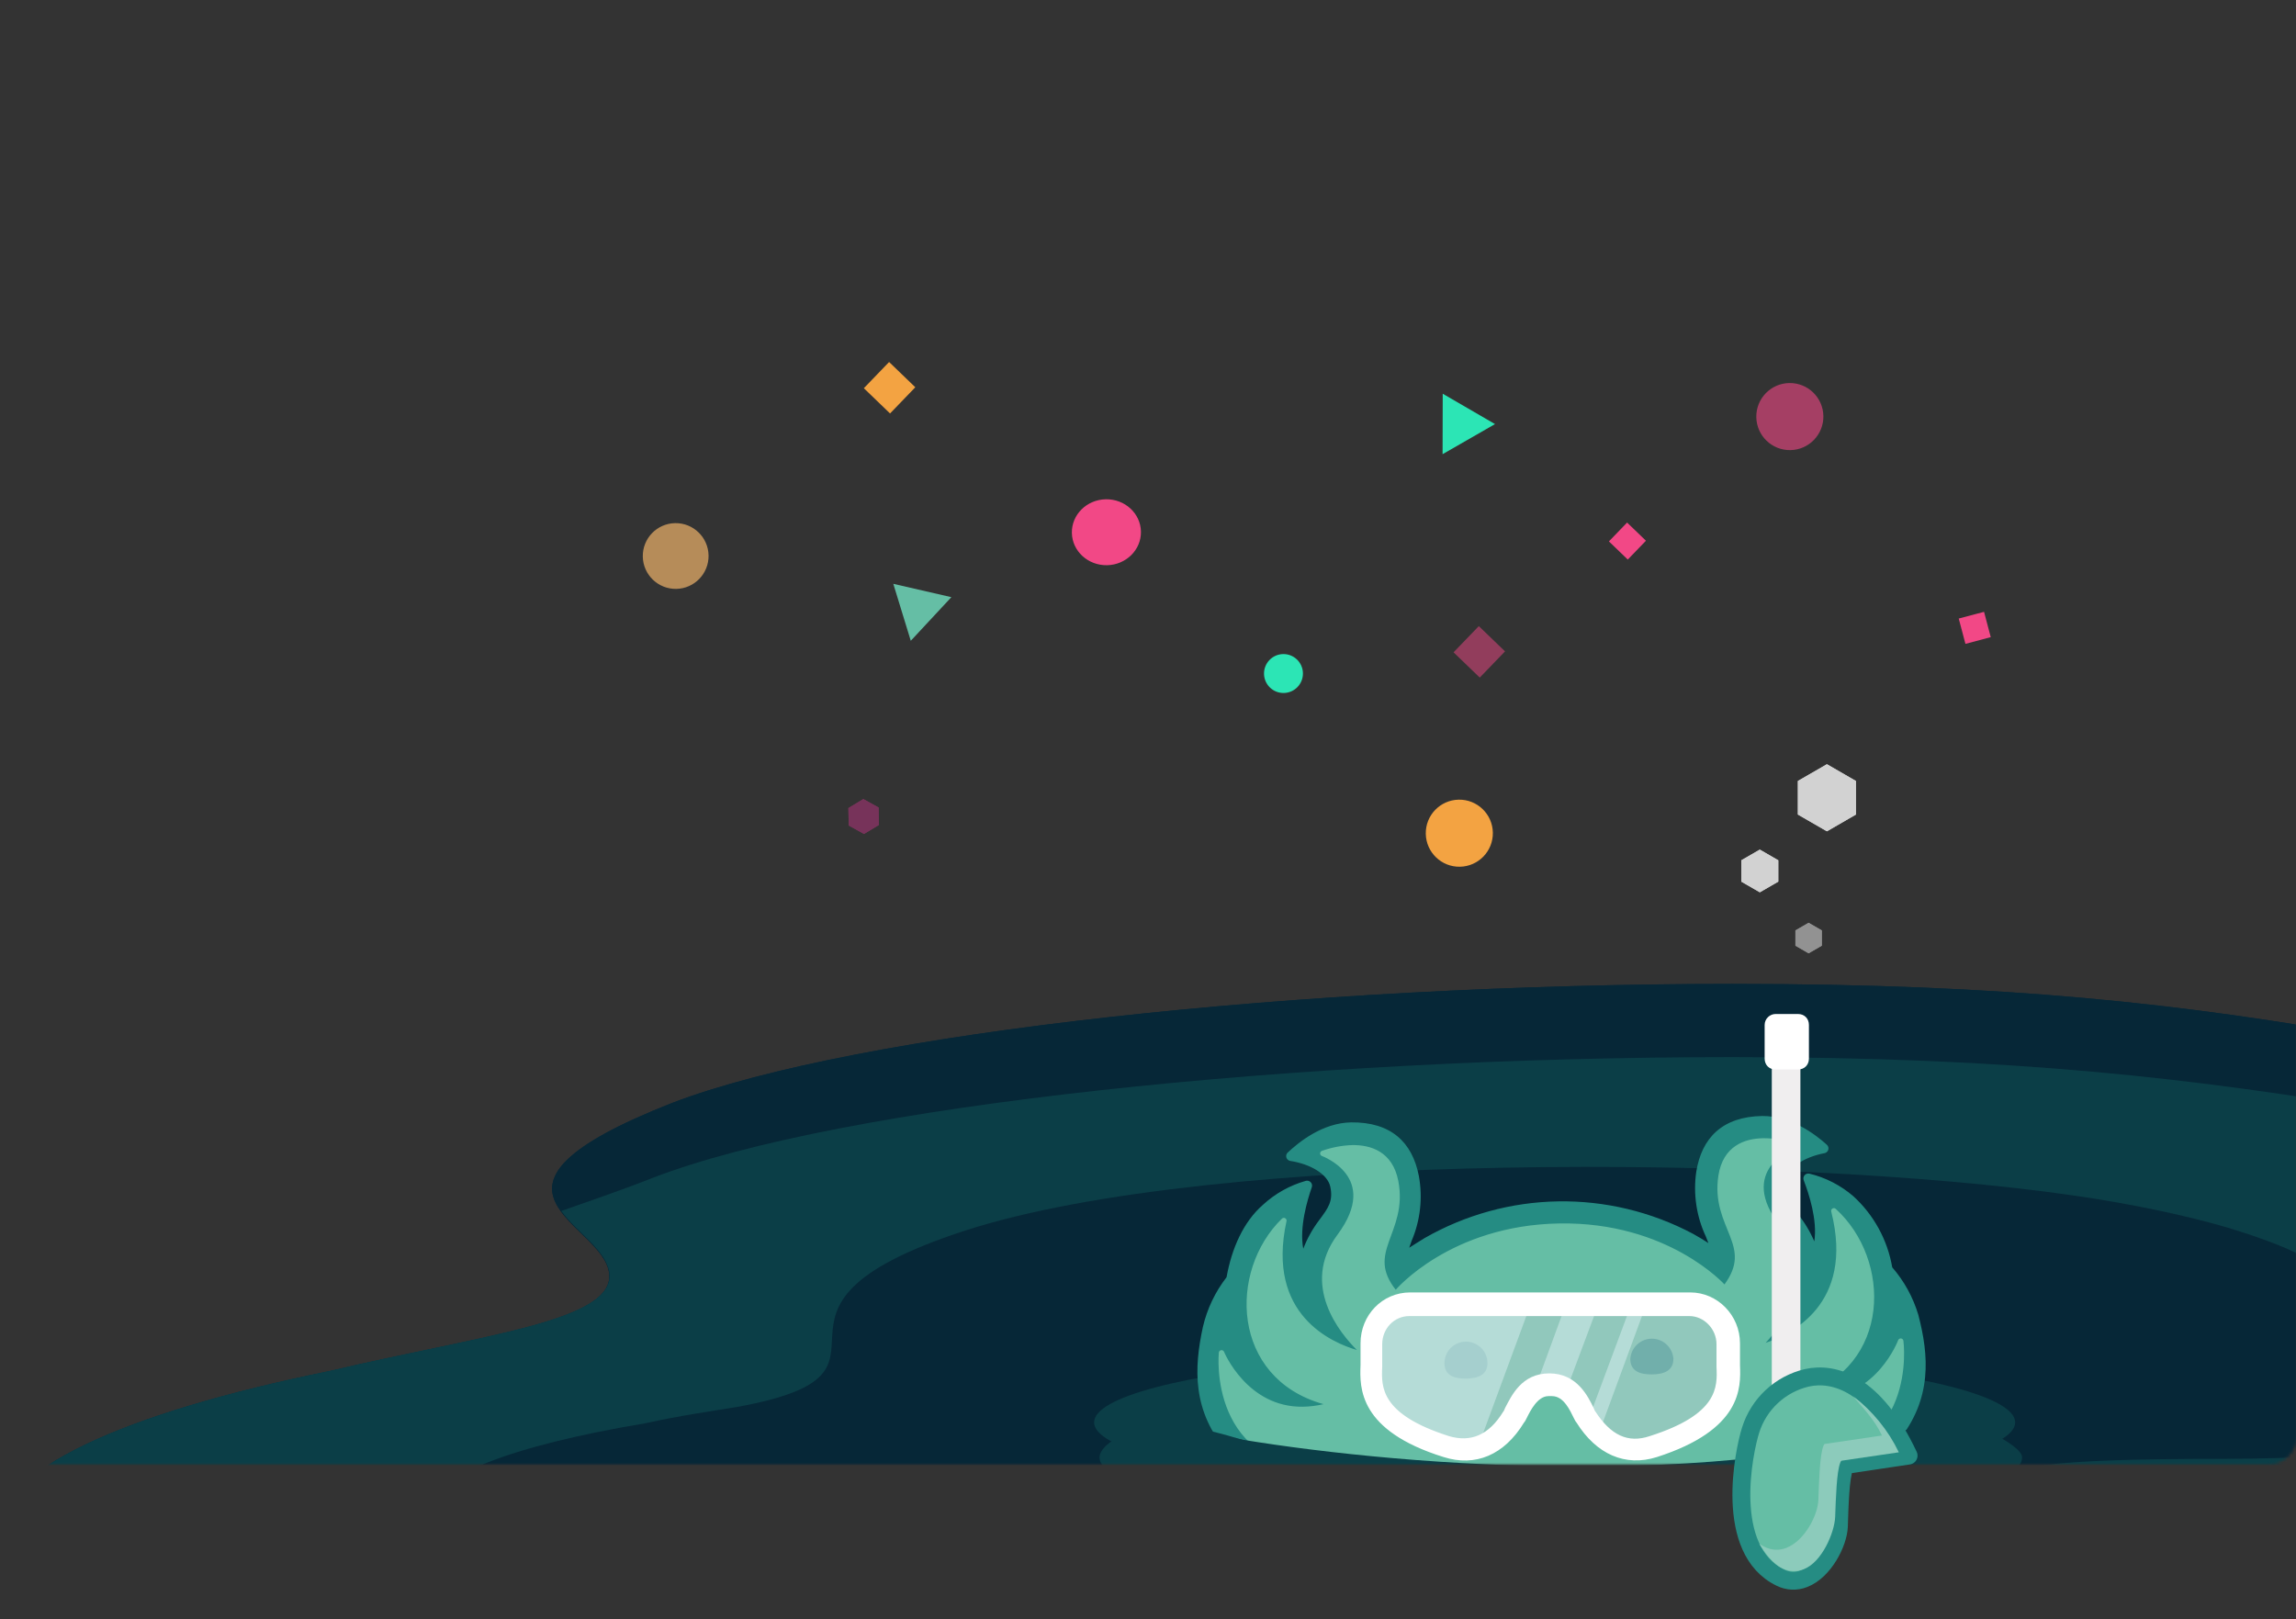 <svg width="665" height="469" viewBox="0 0 665 469" fill="none" xmlns="http://www.w3.org/2000/svg">
<rect x="0" y="0" width="665" height="469" fill="#333333" stroke="none"/>
<mask id="mask0_264_1506" style="mask-type:alpha" maskUnits="userSpaceOnUse" x="0" y="0" width="665" height="424">
<rect width="665" height="424" rx="8" fill="#F5F5F5"/>
</mask>
<g mask="url(#mask0_264_1506)">
<path fill-rule="evenodd" clip-rule="evenodd" d="M501.75 285C581.32 285 632.224 290.665 688.318 300.716C716.571 305.517 740.493 311.182 759.191 318.194C826.181 342.2 771.806 342.2 873.992 353.979C896.161 356.604 916.165 360.092 933.145 364.03C968.822 372.32 990.132 383.235 990.132 395.013C990.132 420.781 885.747 442.162 756.167 442.162C593.934 442.162 710.075 460.054 575.236 489.76C514.364 502.851 427.37 511.141 330.821 511.141C147.278 511.141 -1 481.47 -1 444.338C-1 425.997 35.537 409.417 95.549 397.19C139.923 386.724 178.178 382.786 176.425 368.797C174.672 353.944 130.333 344.791 194.676 319.472C248.192 298.989 377.807 285 501.75 285Z" fill="#062737"/>
<path fill-rule="evenodd" clip-rule="evenodd" d="M988.366 401.48C972.686 424.193 874.826 442.101 756.472 442.101C594.174 442.101 710.361 460.009 575.468 489.741C514.572 502.844 427.543 511.141 330.955 511.141C147.338 511.141 -1 481.444 -1 444.279C-1 425.922 35.551 409.328 95.588 397.089C139.979 386.614 178.25 382.673 176.496 368.671C175.637 362.103 166.937 356.883 162.57 350.763C169.963 348.136 179.11 345.094 189.116 341.153C243.513 320.168 375.759 306.201 501.918 306.201C583.721 306.201 635.47 312.32 692.481 321.931C721.64 326.736 745.984 332.855 765.137 339.424C833.013 363.451 777.756 363.451 882.184 375.689C904.81 378.317 925.681 381.359 942.668 385.3C962.68 390.106 978.325 395.361 988.366 401.48Z" fill="#0B3E47"/>
<path fill-rule="evenodd" clip-rule="evenodd" d="M599.503 346.135C617.744 348.717 633.409 352.148 645.157 355.579C688.614 368.896 653.402 368.454 719.497 374.909C793.39 379.189 908.128 397.67 756.873 413.976C729.047 416.966 688.614 422.571 643.44 422.571C538.252 422.571 613.45 432.015 526.091 448.321C486.963 455.184 430.452 459.906 367.862 459.906C248.76 459.906 124.438 457.324 124.438 437.586C124.438 427.701 148.347 418.698 187.028 412.244C196.578 410.103 205.716 408.813 213.549 407.522C270.059 397.228 208.327 379.597 279.609 356.428C351.303 333.226 518.224 334.517 599.503 346.135Z" fill="#062737"/>
<ellipse cx="450.274" cy="412.005" rx="133.388" ry="20.317" fill="#0B3E47"/>
<path d="M555.616 380.868C554.101 375.791 551.523 371.094 548.052 367.091C546.692 359.156 542.722 351.902 536.771 346.48C533.107 343.325 528.746 341.086 524.046 339.948C523.792 339.895 523.529 339.911 523.284 339.996C523.038 340.081 522.821 340.23 522.654 340.429C522.487 340.628 522.376 340.868 522.335 341.124C522.294 341.38 522.322 341.643 522.418 341.884C523.891 345.673 526.436 353.429 525.484 359.583C524.253 356.692 522.625 353.987 520.647 351.545C517.928 348.05 516.309 346.104 517.05 341.92C517.713 338.278 522.495 335.164 528.386 334.037C528.658 333.997 528.912 333.879 529.117 333.697C529.322 333.515 529.47 333.277 529.542 333.012C529.615 332.747 529.608 332.467 529.524 332.206C529.439 331.945 529.28 331.714 529.067 331.542C525.725 328.512 518.64 323.216 510.417 323.259C498.933 323.439 492.875 329.535 491.293 339.426C490.368 345.812 491.335 352.33 494.076 358.172L494.813 360.067C493.448 359.174 491.934 358.245 490.25 357.329C478.253 350.977 464.844 347.764 451.272 347.989C437.699 348.213 424.404 351.869 412.624 358.614C410.969 359.6 409.486 360.597 408.159 361.41C408.333 360.835 408.576 360.205 408.836 359.477C411.375 353.54 412.111 346.986 410.951 340.634C409.045 330.776 402.799 324.974 391.311 325.106C383.071 325.248 376.189 330.799 372.919 333.891C372.738 334.075 372.612 334.305 372.553 334.556C372.494 334.807 372.505 335.07 372.585 335.315C372.665 335.561 372.811 335.779 373.006 335.948C373.202 336.116 373.439 336.228 373.694 336.27C379.626 337.19 384.521 340.121 385.298 343.746C386.191 347.923 384.69 349.922 382.043 353.476C380.143 355.991 378.604 358.759 377.472 361.7C376.301 355.568 378.607 347.72 379.939 343.903C380.025 343.658 380.043 343.394 379.991 343.14C379.939 342.885 379.818 342.65 379.643 342.458C379.467 342.267 379.243 342.126 378.994 342.052C378.745 341.978 378.481 341.973 378.229 342.037C373.595 343.341 369.334 345.72 365.793 348.982C360.085 353.952 356.723 361.713 355.254 369.959C351.949 374.218 349.609 379.143 348.394 384.395C345.839 396.169 345.186 408.842 355.703 420.774C362.413 428.418 373.071 432.283 386.162 432.049C388.874 432.462 391.525 433.211 394.053 434.278C404.098 437.801 421.093 443.701 453.128 443.157C485.162 442.614 501.858 436.136 511.852 432.266C514.345 431.122 516.966 430.282 519.66 429.766C532.753 429.556 543.266 425.449 549.735 417.465C559.746 405.196 558.669 392.563 555.616 380.868Z" fill="#258C83"/>
<path d="M519.463 422.653C510.566 422.822 497.422 435.292 452.93 436.044C408.438 436.796 394.863 424.79 385.964 424.935C350.371 425.542 353.799 391.874 353.799 391.874C353.799 391.874 360.665 408.539 377.413 408.258C379.448 408.219 381.474 407.968 383.457 407.509C383.634 407.47 383.793 407.373 383.908 407.233C384.022 407.092 384.086 406.917 384.089 406.736C384.091 406.554 384.032 406.378 383.922 406.234C383.811 406.09 383.655 405.988 383.479 405.945C357.437 398.64 356.642 368.359 371.846 353.553C365.777 381.328 385.433 389.678 392.929 391.841C393.088 391.881 393.256 391.869 393.407 391.806C393.558 391.742 393.685 391.631 393.768 391.489C393.85 391.348 393.884 391.183 393.865 391.02C393.845 390.857 393.773 390.705 393.659 390.586C388.757 385.727 377.55 372.19 388.004 358.128C401.059 340.54 383.141 334.103 383.141 334.103C385.878 333.124 388.749 332.575 391.654 332.474C396.8 332.407 402.653 334.188 404.217 342.193C407.08 357.028 394.333 362.508 403.788 374.28C403.851 374.351 403.929 374.406 404.016 374.442C404.104 374.477 404.199 374.492 404.293 374.484C404.387 374.477 404.478 374.447 404.559 374.398C404.64 374.35 404.708 374.283 404.759 374.203V374.203C404.759 374.203 420.377 355.703 451.607 355.174C482.837 354.646 499.044 372.741 499.044 372.741C499.106 372.808 499.183 372.859 499.268 372.892C499.353 372.925 499.444 372.938 499.535 372.931C499.625 372.924 499.713 372.896 499.792 372.85C499.871 372.805 499.938 372.742 499.99 372.666C509.034 360.523 496.186 355.514 498.492 340.61C499.756 332.552 505.556 330.577 510.675 330.488C513.586 330.473 516.48 330.918 519.251 331.808C519.251 331.808 501.569 338.779 515.209 355.907C526.069 369.691 515.426 383.524 510.676 388.564C510.574 388.687 510.514 388.84 510.505 389C510.496 389.159 510.538 389.318 510.625 389.452C510.711 389.587 510.839 389.69 510.988 389.747C511.137 389.805 511.301 389.813 511.455 389.771C518.857 387.377 538.133 378.351 531.154 350.734C546.939 365.054 547.1 395.337 521.289 403.54C521.124 403.605 520.985 403.721 520.891 403.871C520.798 404.021 520.755 404.198 520.769 404.374C520.783 404.551 520.853 404.718 520.969 404.852C521.085 404.985 521.241 405.078 521.414 405.116C523.406 405.504 525.433 405.687 527.463 405.661C544.209 405.356 550.509 388.475 550.509 388.475C550.509 388.475 555.077 421.996 519.463 422.653Z" fill="#65BEA5" stroke="#65BEA5" stroke-width="1.577" stroke-linejoin="round"/>
<path d="M430.824 394.737C430.797 393.085 430.114 391.512 428.926 390.363C427.738 389.215 426.143 388.585 424.491 388.612C422.839 388.64 421.266 389.323 420.117 390.511C418.968 391.698 418.339 393.294 418.366 394.946C418.422 398.408 421.158 399.362 424.671 399.327C428.183 399.292 430.878 398.175 430.824 394.737Z" fill="#258C83"/>
<path d="M484.672 393.522C484.546 391.936 483.82 390.458 482.642 389.388C481.464 388.318 479.923 387.737 478.332 387.764C476.741 387.791 475.22 388.423 474.079 389.532C472.938 390.641 472.262 392.143 472.19 393.733C472.269 397.193 474.982 398.149 478.519 398.112C482.055 398.075 484.725 396.96 484.672 393.522Z" fill="#258C83"/>
<path d="M479.626 417.045C474.654 418.626 466.541 416.782 462.878 415.464C461.831 415.201 461.046 414.674 461.046 414.674C460.784 413.884 460.261 412.83 459.737 411.776C458.691 408.614 457.12 404.662 453.719 402.554C452.41 401.764 450.84 401.237 448.746 401.237C447.176 401.237 445.868 401.5 444.559 402.291C439.326 404.925 438.017 412.039 436.709 414.937C436.709 415.201 433.045 416.518 428.596 417.309C424.933 417.836 421.007 418.099 418.129 417.309C397.194 410.458 397.194 402.027 397.456 395.967C397.456 395.44 397.456 394.913 397.456 394.123V388.853C397.456 384.111 401.119 380.422 405.83 380.422H491.925C496.374 380.422 500.299 384.374 500.299 388.853V394.123C500.299 394.65 500.299 395.177 500.299 395.967C500.561 401.764 500.822 410.195 479.626 417.045Z" fill="#BFD2D4" fill-opacity="0.5"/>
<path opacity="0.5" d="M442.466 380.159L428.858 417.046C425.195 417.573 421.269 417.836 418.391 417.046C397.456 410.195 397.456 401.764 397.717 395.704C397.717 395.177 397.717 394.65 397.717 393.86V388.59C397.717 383.848 401.381 380.159 406.092 380.159H442.466Z" fill="#DAF0F2"/>
<path opacity="0.5" d="M462.093 380.159L453.719 402.555C452.41 401.764 450.84 401.237 448.747 401.237C447.176 401.237 445.868 401.501 444.56 402.291L452.672 380.159H462.093Z" fill="#DAF0F2"/>
<path opacity="0.5" d="M475.962 380.159L462.878 415.728C461.831 415.465 461.046 414.938 461.046 414.938C460.784 414.147 460.261 413.094 459.738 412.04L471.514 380.422H475.962V380.159Z" fill="#DAF0F2"/>
<path d="M503.963 394.123V389.117C503.963 380.949 497.421 374.362 489.57 374.362H449.008H408.447C400.334 374.362 394.054 380.949 394.054 389.117V394.123C394.054 394.65 394.054 395.177 394.054 395.44C393.792 402.027 393.53 414.411 418.129 422.052C427.288 424.95 435.662 421.525 441.419 412.039C441.681 411.776 441.943 411.249 442.204 410.722C443.251 408.614 445.345 404.399 448.485 404.399H449.008H449.532C452.934 404.399 454.765 408.614 455.812 410.722C456.074 411.249 456.336 411.776 456.597 412.039C462.354 421.261 470.728 424.95 479.888 422.052C504.486 414.147 504.225 402.027 503.963 395.44C503.963 395.177 503.963 394.65 503.963 394.123ZM477.794 415.992C471.514 418.099 466.541 415.728 462.093 408.878C461.831 408.614 461.831 408.351 461.569 407.824C459.999 404.662 456.859 397.812 448.747 397.812C440.634 397.812 437.756 404.399 435.924 407.824C435.662 408.351 435.662 408.614 435.401 408.878C431.213 415.728 425.98 417.836 419.699 415.992C399.811 409.668 400.073 401.764 400.334 395.967C400.334 395.44 400.334 389.38 400.334 389.38C400.334 384.901 403.736 381.213 408.185 381.213H448.747H489.308C493.495 381.213 497.159 384.901 497.159 389.38C497.159 389.38 497.159 395.44 497.159 395.967C497.421 401.764 497.682 409.668 477.794 415.992Z" fill="white"/>
<path d="M558.742 412.467C489.973 433.18 391.999 423.168 351.608 415.574L328.824 423.859L351.608 431.109L447.925 439.394L520.422 435.251L564.956 423.859C566.336 418.681 567.027 409.152 558.742 412.467Z" fill="#0B3E47"/>
<path d="M585.669 422.139C585.669 433.579 525.854 442.852 452.068 442.852C378.282 442.852 318.467 433.579 318.467 422.139C318.467 417.858 329.86 410.747 347.466 413.854C365.072 416.961 402.789 434.567 448.961 434.567C497.725 434.567 560.813 410.44 564.956 410.747C569.098 411.053 585.669 418.26 585.669 422.139Z" fill="#0B3E47"/>
<path d="M521.458 295.788H513.172V421.626L517.315 421.097L521.458 420.569V295.788Z" fill="#F0EEEF"/>
<path d="M523.924 306.627C523.924 308.471 522.616 309.788 520.784 309.788H514.241C512.41 309.788 511.101 308.471 511.101 306.627V296.878C511.101 295.034 512.671 293.716 514.241 293.716H520.784C522.616 293.716 523.924 295.034 523.924 296.878V306.627Z" fill="white"/>
<path d="M509.7 246.096L515.055 249.188V255.372L509.7 258.464L504.345 255.372V249.188L509.7 246.096Z" fill="#D2D2D2"/>
<path d="M529.134 221.362L537.549 226.221V235.938L529.134 240.796L520.719 235.938V226.221L529.134 221.362Z" fill="#D2D2D2"/>
<path d="M523.834 267.297L527.659 269.506V273.922L523.834 276.131L520.009 273.922V269.506L523.834 267.297Z" fill="#929292"/>
<path d="M250.054 231.456L245.724 234.063L245.817 239.117L250.24 241.563L254.571 238.956L254.477 233.902L250.054 231.456Z" fill="#77335A"/>
<circle cx="5.635" cy="5.635" r="5.635" transform="matrix(-0.018 -1 -1 0.018 377.475 200.629)" fill="#2CE5B5"/>
<circle opacity="0.7" cx="9.522" cy="9.522" r="9.522" transform="matrix(-0.018 -1 -1 0.018 205.393 170.404)" fill="#EFB36A"/>
<ellipse cx="9.548" cy="10.003" rx="9.548" ry="10.003" transform="matrix(-0.018 -1 -1 0.018 330.628 163.537)" fill="#F24886"/>
<circle cx="9.712" cy="9.712" r="9.712" transform="matrix(-0.018 -1 -1 0.018 432.555 250.882)" fill="#F3A342"/>
<circle cx="9.712" cy="9.712" r="9.712" transform="matrix(-0.018 -1 -1 0.018 528.287 130.203)" fill="#F24886" fill-opacity="0.6"/>
<rect width="7.582" height="7.582" transform="matrix(-0.694 0.72 0.72 0.694 471.261 151.362)" fill="#F24886"/>
<path d="M417.863 114.047L417.819 131.559L433.006 122.84L417.863 114.047Z" fill="#2CE5B5"/>
<rect width="7.582" height="7.582" transform="matrix(-0.967 0.256 0.256 0.967 574.647 177.225)" fill="#F24886"/>
<rect width="10.541" height="10.541" transform="matrix(-0.694 0.72 0.72 0.694 428.315 181.362)" fill="#F24886" fill-opacity="0.5"/>
<rect width="10.541" height="10.541" transform="matrix(-0.694 0.72 0.72 0.694 257.514 104.858)" fill="#F3A342"/>
<path d="M263.793 185.61L275.549 172.976L258.73 169.112L263.793 185.61Z" fill="#65BEA5"/>
</g>
<mask id="mask1_264_1506" style="mask-type:alpha" maskUnits="userSpaceOnUse" x="0" y="0" width="665" height="424">
<rect width="665" height="424" rx="8" fill="#F5F5F5"/>
</mask>
<g mask="url(#mask1_264_1506)">
<path fill-rule="evenodd" clip-rule="evenodd" d="M501.75 285C581.32 285 632.224 290.665 688.318 300.716C716.571 305.517 740.493 311.182 759.191 318.194C826.181 342.2 771.806 342.2 873.992 353.979C896.161 356.604 916.165 360.092 933.145 364.03C968.822 372.32 990.132 383.235 990.132 395.013C990.132 420.781 885.747 442.162 756.167 442.162C593.934 442.162 710.075 460.054 575.236 489.76C514.364 502.851 427.37 511.141 330.821 511.141C147.278 511.141 -1 481.47 -1 444.338C-1 425.997 35.537 409.417 95.549 397.19C139.923 386.724 178.178 382.786 176.425 368.797C174.672 353.944 130.333 344.791 194.676 319.472C248.192 298.989 377.807 285 501.75 285Z" fill="#062737"/>
<path fill-rule="evenodd" clip-rule="evenodd" d="M988.366 401.48C972.686 424.193 874.826 442.101 756.472 442.101C594.174 442.101 710.361 460.009 575.468 489.741C514.572 502.844 427.543 511.141 330.955 511.141C147.338 511.141 -1 481.444 -1 444.279C-1 425.922 35.551 409.328 95.588 397.089C139.979 386.614 178.25 382.673 176.496 368.671C175.637 362.103 166.937 356.883 162.57 350.763C169.963 348.136 179.11 345.094 189.116 341.153C243.513 320.168 375.759 306.201 501.918 306.201C583.721 306.201 635.47 312.32 692.481 321.931C721.64 326.736 745.984 332.855 765.137 339.424C833.013 363.451 777.756 363.451 882.184 375.689C904.81 378.317 925.681 381.359 942.668 385.3C962.68 390.106 978.325 395.361 988.366 401.48Z" fill="#0B3E47"/>
<path fill-rule="evenodd" clip-rule="evenodd" d="M599.503 346.135C617.744 348.717 633.409 352.148 645.157 355.579C688.614 368.896 653.402 368.454 719.497 374.909C793.39 379.189 908.128 397.67 756.873 413.976C729.047 416.966 688.614 422.571 643.44 422.571C538.252 422.571 613.45 432.015 526.091 448.321C486.963 455.184 430.452 459.906 367.862 459.906C248.76 459.906 124.438 457.324 124.438 437.586C124.438 427.701 148.347 418.698 187.028 412.244C196.578 410.103 205.716 408.813 213.549 407.522C270.059 397.228 208.327 379.597 279.609 356.428C351.303 333.226 518.224 334.517 599.503 346.135Z" fill="#062737"/>
<ellipse cx="450.274" cy="412.005" rx="133.388" ry="20.317" fill="#0B3E47"/>
<path d="M555.616 380.868C554.101 375.791 551.523 371.094 548.052 367.091C546.692 359.156 542.722 351.902 536.771 346.48C533.107 343.325 528.746 341.086 524.046 339.948C523.792 339.895 523.529 339.911 523.284 339.996C523.038 340.081 522.821 340.23 522.654 340.429C522.487 340.628 522.376 340.868 522.335 341.124C522.294 341.38 522.322 341.643 522.418 341.884C523.891 345.673 526.436 353.429 525.484 359.583C524.253 356.692 522.625 353.987 520.647 351.545C517.928 348.05 516.309 346.104 517.05 341.92C517.713 338.278 522.495 335.164 528.386 334.037C528.658 333.997 528.912 333.879 529.117 333.697C529.322 333.515 529.47 333.277 529.542 333.012C529.615 332.747 529.608 332.467 529.524 332.206C529.439 331.945 529.28 331.714 529.067 331.542C525.725 328.512 518.64 323.216 510.417 323.259C498.933 323.439 492.875 329.535 491.293 339.426C490.368 345.812 491.335 352.33 494.076 358.172L494.813 360.067C493.448 359.174 491.934 358.245 490.25 357.329C478.253 350.977 464.844 347.764 451.272 347.989C437.699 348.213 424.404 351.869 412.624 358.614C410.969 359.6 409.486 360.597 408.159 361.41C408.333 360.835 408.576 360.205 408.836 359.477C411.375 353.54 412.111 346.986 410.951 340.634C409.045 330.776 402.799 324.974 391.311 325.106C383.071 325.248 376.189 330.799 372.919 333.891C372.738 334.075 372.612 334.305 372.553 334.556C372.494 334.807 372.505 335.07 372.585 335.315C372.665 335.561 372.811 335.779 373.006 335.948C373.202 336.116 373.439 336.228 373.694 336.27C379.626 337.19 384.521 340.121 385.298 343.746C386.191 347.923 384.69 349.922 382.043 353.476C380.143 355.991 378.604 358.759 377.472 361.7C376.301 355.568 378.607 347.72 379.939 343.903C380.025 343.658 380.043 343.394 379.991 343.14C379.939 342.885 379.818 342.65 379.643 342.458C379.467 342.267 379.243 342.126 378.994 342.052C378.745 341.978 378.481 341.973 378.229 342.037C373.595 343.341 369.334 345.72 365.793 348.982C360.085 353.952 356.723 361.713 355.254 369.959C351.949 374.218 349.609 379.143 348.394 384.395C345.839 396.169 345.186 408.842 355.703 420.774C362.413 428.418 373.071 432.283 386.162 432.049C388.874 432.462 391.525 433.211 394.053 434.278C404.098 437.801 421.093 443.701 453.128 443.157C485.162 442.614 501.858 436.136 511.852 432.266C514.345 431.122 516.966 430.282 519.66 429.766C532.753 429.556 543.266 425.449 549.735 417.465C559.746 405.196 558.669 392.563 555.616 380.868Z" fill="#258C83"/>
<path d="M519.463 422.653C510.566 422.822 497.422 435.292 452.93 436.044C408.438 436.796 394.863 424.79 385.964 424.935C350.371 425.542 353.799 391.874 353.799 391.874C353.799 391.874 360.665 408.539 377.413 408.258C379.448 408.219 381.474 407.968 383.457 407.509C383.634 407.47 383.793 407.373 383.908 407.233C384.022 407.092 384.086 406.917 384.089 406.736C384.091 406.554 384.032 406.378 383.922 406.234C383.811 406.09 383.655 405.988 383.479 405.945C357.437 398.64 356.642 368.359 371.846 353.553C365.777 381.328 385.433 389.678 392.929 391.841C393.088 391.881 393.256 391.869 393.407 391.806C393.558 391.742 393.685 391.631 393.768 391.489C393.85 391.348 393.884 391.183 393.865 391.02C393.845 390.857 393.773 390.705 393.659 390.586C388.757 385.727 377.55 372.19 388.004 358.128C401.059 340.54 383.141 334.103 383.141 334.103C385.878 333.124 388.749 332.575 391.654 332.474C396.8 332.407 402.653 334.188 404.217 342.193C407.08 357.028 394.333 362.508 403.788 374.28C403.851 374.351 403.929 374.406 404.016 374.442C404.104 374.477 404.199 374.492 404.293 374.484C404.387 374.477 404.478 374.447 404.559 374.398C404.64 374.35 404.708 374.283 404.759 374.203V374.203C404.759 374.203 420.377 355.703 451.607 355.174C482.837 354.646 499.044 372.741 499.044 372.741C499.106 372.808 499.183 372.859 499.268 372.892C499.353 372.925 499.444 372.938 499.535 372.931C499.625 372.924 499.713 372.896 499.792 372.85C499.871 372.805 499.938 372.742 499.99 372.666C509.034 360.523 496.186 355.514 498.492 340.61C499.756 332.552 505.556 330.577 510.675 330.488C513.586 330.473 516.48 330.918 519.251 331.808C519.251 331.808 501.569 338.779 515.209 355.907C526.069 369.691 515.426 383.524 510.676 388.564C510.574 388.687 510.514 388.84 510.505 389C510.496 389.159 510.538 389.318 510.625 389.452C510.711 389.587 510.839 389.69 510.988 389.747C511.137 389.805 511.301 389.813 511.455 389.771C518.857 387.377 538.133 378.351 531.154 350.734C546.939 365.054 547.1 395.337 521.289 403.54C521.124 403.605 520.985 403.721 520.891 403.871C520.798 404.021 520.755 404.198 520.769 404.374C520.783 404.551 520.853 404.718 520.969 404.852C521.085 404.985 521.241 405.078 521.414 405.116C523.406 405.504 525.433 405.687 527.463 405.661C544.209 405.356 550.509 388.475 550.509 388.475C550.509 388.475 555.077 421.996 519.463 422.653Z" fill="#65BEA5" stroke="#65BEA5" stroke-width="1.577" stroke-linejoin="round"/>
<path d="M430.824 394.737C430.797 393.085 430.114 391.512 428.926 390.363C427.738 389.215 426.143 388.585 424.491 388.612C422.839 388.64 421.266 389.323 420.117 390.511C418.968 391.698 418.339 393.294 418.366 394.946C418.422 398.408 421.158 399.362 424.671 399.327C428.183 399.292 430.878 398.175 430.824 394.737Z" fill="#258C83"/>
<path d="M484.672 393.522C484.546 391.936 483.82 390.458 482.642 389.388C481.464 388.318 479.923 387.737 478.332 387.764C476.741 387.791 475.22 388.423 474.079 389.532C472.938 390.641 472.262 392.143 472.19 393.733C472.269 397.193 474.982 398.149 478.519 398.112C482.055 398.075 484.725 396.96 484.672 393.522Z" fill="#258C83"/>
<path d="M479.626 417.045C474.654 418.626 466.541 416.782 462.878 415.464C461.831 415.201 461.046 414.674 461.046 414.674C460.784 413.884 460.261 412.83 459.737 411.776C458.691 408.614 457.12 404.662 453.719 402.554C452.41 401.764 450.84 401.237 448.746 401.237C447.176 401.237 445.868 401.5 444.559 402.291C439.326 404.925 438.017 412.039 436.709 414.937C436.709 415.201 433.045 416.518 428.596 417.309C424.933 417.836 421.007 418.099 418.129 417.309C397.194 410.458 397.194 402.027 397.456 395.967C397.456 395.44 397.456 394.913 397.456 394.123V388.853C397.456 384.111 401.119 380.422 405.83 380.422H491.925C496.374 380.422 500.299 384.374 500.299 388.853V394.123C500.299 394.65 500.299 395.177 500.299 395.967C500.561 401.764 500.822 410.195 479.626 417.045Z" fill="#BFD2D4" fill-opacity="0.5"/>
<path opacity="0.5" d="M442.466 380.159L428.858 417.046C425.195 417.573 421.269 417.836 418.391 417.046C397.456 410.195 397.456 401.764 397.717 395.704C397.717 395.177 397.717 394.65 397.717 393.86V388.59C397.717 383.848 401.381 380.159 406.092 380.159H442.466Z" fill="#DAF0F2"/>
<path opacity="0.5" d="M462.093 380.159L453.719 402.555C452.41 401.764 450.84 401.237 448.747 401.237C447.176 401.237 445.868 401.501 444.56 402.291L452.672 380.159H462.093Z" fill="#DAF0F2"/>
<path opacity="0.5" d="M475.962 380.159L462.878 415.728C461.831 415.465 461.046 414.938 461.046 414.938C460.784 414.147 460.261 413.094 459.738 412.04L471.514 380.422H475.962V380.159Z" fill="#DAF0F2"/>
<path d="M503.963 394.123V389.117C503.963 380.949 497.421 374.362 489.57 374.362H449.008H408.447C400.334 374.362 394.054 380.949 394.054 389.117V394.123C394.054 394.65 394.054 395.177 394.054 395.44C393.792 402.027 393.53 414.411 418.129 422.052C427.288 424.95 435.662 421.525 441.419 412.039C441.681 411.776 441.943 411.249 442.204 410.722C443.251 408.614 445.345 404.399 448.485 404.399H449.008H449.532C452.934 404.399 454.765 408.614 455.812 410.722C456.074 411.249 456.336 411.776 456.597 412.039C462.354 421.261 470.728 424.95 479.888 422.052C504.486 414.147 504.225 402.027 503.963 395.44C503.963 395.177 503.963 394.65 503.963 394.123ZM477.794 415.992C471.514 418.099 466.541 415.728 462.093 408.878C461.831 408.614 461.831 408.351 461.569 407.824C459.999 404.662 456.859 397.812 448.747 397.812C440.634 397.812 437.756 404.399 435.924 407.824C435.662 408.351 435.662 408.614 435.401 408.878C431.213 415.728 425.98 417.836 419.699 415.992C399.811 409.668 400.073 401.764 400.334 395.967C400.334 395.44 400.334 389.38 400.334 389.38C400.334 384.901 403.736 381.213 408.185 381.213H448.747H489.308C493.495 381.213 497.159 384.901 497.159 389.38C497.159 389.38 497.159 395.44 497.159 395.967C497.421 401.764 497.682 409.668 477.794 415.992Z" fill="white"/>
<path d="M558.742 412.467C489.973 433.18 391.999 423.168 351.608 415.574L328.824 423.859L351.608 431.109L447.925 439.394L520.422 435.251L564.956 423.859C566.336 418.681 567.027 409.152 558.742 412.467Z" fill="#0B3E47"/>
<path d="M585.669 422.139C585.669 433.579 525.854 442.852 452.068 442.852C378.282 442.852 318.467 433.579 318.467 422.139C318.467 417.858 329.86 410.747 347.466 413.854C365.072 416.961 402.789 434.567 448.961 434.567C497.725 434.567 560.813 410.44 564.956 410.747C569.098 411.053 585.669 418.26 585.669 422.139Z" fill="#0B3E47"/>
<path d="M521.458 295.788H513.172V421.626L517.315 421.097L521.458 420.569V295.788Z" fill="#F0EEEF"/>
<path d="M523.924 306.627C523.924 308.471 522.616 309.788 520.784 309.788H514.241C512.41 309.788 511.101 308.471 511.101 306.627V296.878C511.101 295.034 512.671 293.716 514.241 293.716H520.784C522.616 293.716 523.924 295.034 523.924 296.878V306.627Z" fill="white"/>
<path d="M509.7 246.096L515.055 249.188V255.372L509.7 258.464L504.345 255.372V249.188L509.7 246.096Z" fill="#D2D2D2"/>
<path d="M529.134 221.362L537.549 226.221V235.938L529.134 240.796L520.719 235.938V226.221L529.134 221.362Z" fill="#D2D2D2"/>
<path d="M523.834 267.297L527.659 269.506V273.922L523.834 276.131L520.009 273.922V269.506L523.834 267.297Z" fill="#929292"/>
<path d="M250.054 231.456L245.724 234.063L245.817 239.117L250.24 241.563L254.571 238.956L254.477 233.902L250.054 231.456Z" fill="#77335A"/>
<path d="M516.234 454.334C513.426 452.979 511.119 449.657 509.561 447.252C510.086 447.584 510.628 447.888 511.185 448.163C512.144 448.643 513.194 448.914 514.266 448.961C515.337 449.007 516.407 448.827 517.404 448.433C522.693 446.405 526.515 439 526.682 434.618C526.898 429.114 527.069 421.502 528.176 418.84C528.242 418.649 528.346 418.475 528.483 418.327L545.12 415.884C542.813 411.008 539.229 407.529 536.787 404.544C542.413 408.818 546.941 414.371 549.993 420.743L533.356 423.186C533.22 423.334 533.115 423.509 533.049 423.699C531.972 426.373 531.756 434.012 531.556 439.477C531.381 443.879 527.771 452.588 522.453 454.604C521.455 454.997 520.386 455.176 519.315 455.129C518.244 455.083 517.194 454.812 516.234 454.334V454.334Z" fill="#8CCBBB"/>
</g>
<g clip-path="url(#clip0_264_1506)">
<path d="M522.456 457.288C528.266 455.079 532.415 446.945 532.604 442.147C532.785 436.148 533.035 427.785 534.226 424.911C534.309 424.705 534.423 424.514 534.567 424.344L552.791 421.624C542.96 400.736 531.283 397.306 523.291 399.106C519.504 400.006 516.016 401.874 513.168 404.526C510.32 407.179 508.209 410.525 507.042 414.238C505.103 420.3 499.04 448.972 515.699 456.992C516.742 457.513 517.882 457.809 519.046 457.86C520.21 457.911 521.372 457.716 522.456 457.288Z" fill="#65BEA5" stroke="#258C83" stroke-width="5.185" stroke-linecap="round" stroke-linejoin="round"/>
<path d="M516.204 454.263C513.396 452.908 511.09 449.586 509.532 447.181C510.057 447.513 510.598 447.817 511.155 448.092C512.115 448.571 513.164 448.843 514.236 448.89C515.308 448.936 516.377 448.756 517.374 448.362C522.664 446.334 526.486 438.929 526.653 434.547C526.869 429.043 527.04 421.431 528.146 418.769C528.212 418.578 528.317 418.404 528.453 418.255L545.09 415.813C542.784 410.937 539.199 407.458 536.757 404.472C542.384 408.746 546.911 414.3 549.964 420.672L533.327 423.115C533.19 423.263 533.085 423.438 533.019 423.628C531.942 426.302 531.727 433.941 531.526 439.406C531.351 443.808 527.742 452.516 522.424 454.533C521.426 454.926 520.357 455.104 519.285 455.058C518.214 455.012 517.164 454.741 516.204 454.263V454.263Z" fill="#8CCBBB"/>
</g>
<defs>
<clipPath id="clip0_264_1506">
<rect width="64.763" height="50.442" fill="white" transform="matrix(-0.374 0.928 0.928 0.374 514.203 389.362)"/>
</clipPath>
</defs>
</svg>

